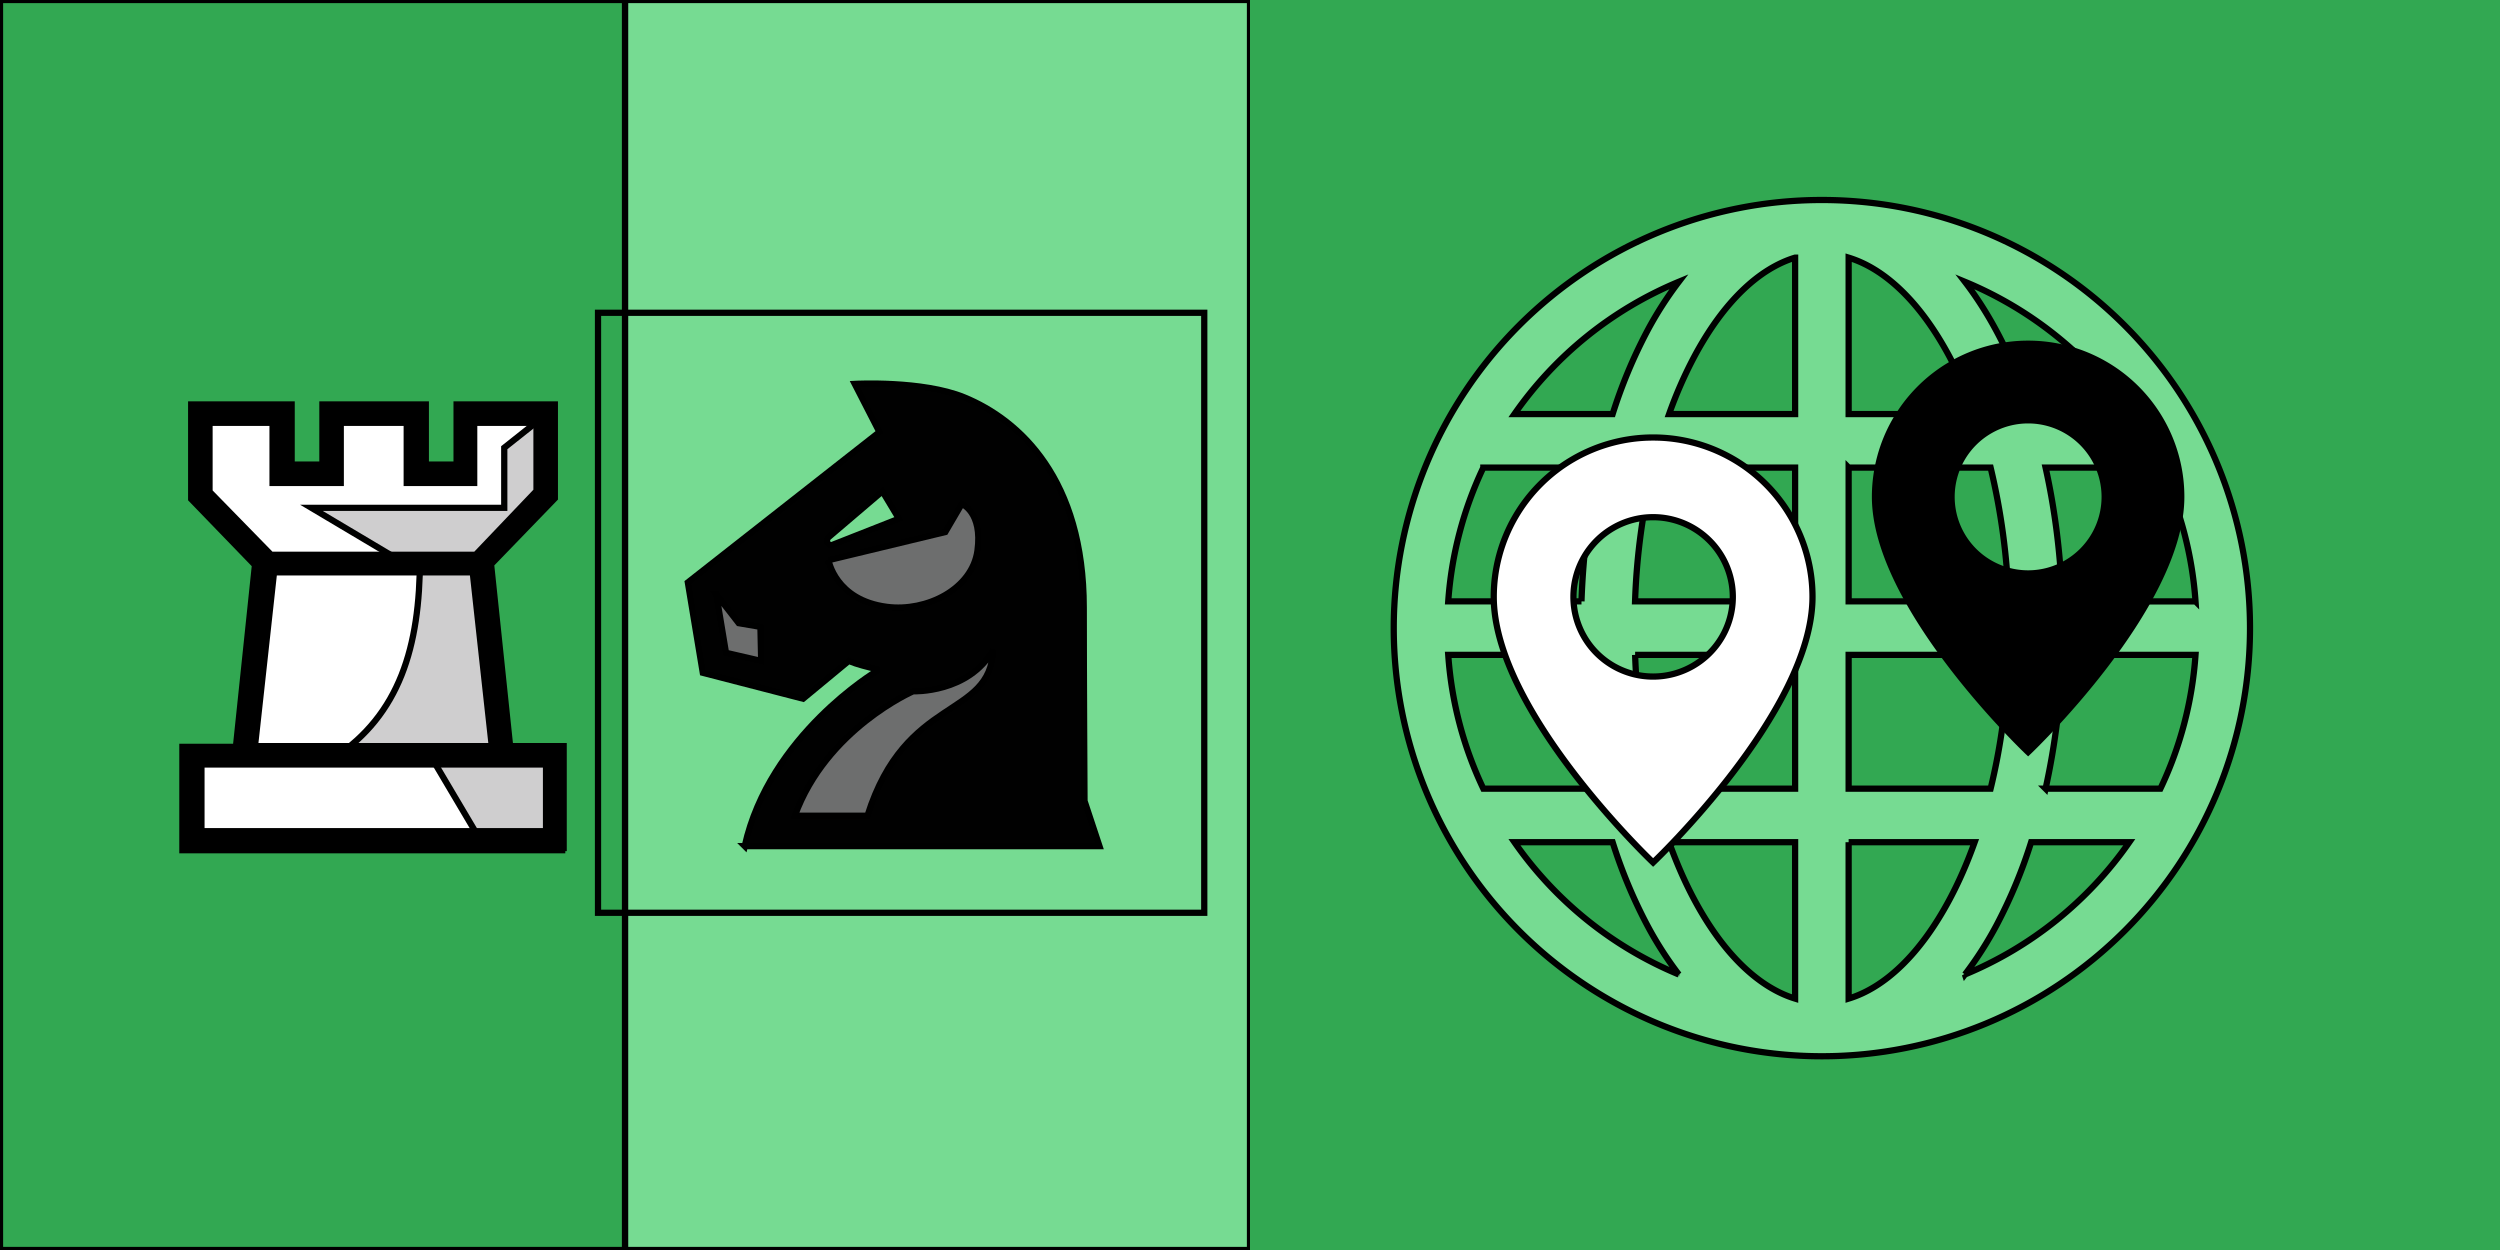 <svg width="400" height="200" xmlns="http://www.w3.org/2000/svg">
 <rect width="100%" height="100%" fill="#333333" stroke="none"/>
 <g id="Layer_1">
  <title>Layer 1</title>
  <rect stroke="null" fill="#76db92" x="100" y="0" width="100" height="200" id="svg_3"/>
  <rect fill="#32a852" stroke="null" x="0" y="0" width="100" height="200" id="svg_2"/>
  <g id="svg_1" stroke="null">
   <path id="svg_4" class="st0" d="m95.682,50.045l97,0l0,96l-97,0l0,-96z" fill="none" stroke="null"/>
   <path id="svg_5" class="st1" d="m119.153,135.379l56.763,0l-2.395,-7.23s-0.12,-20.148 -0.12,-30.933c0,-20.504 -10.179,-29.985 -19.16,-33.659c-6.706,-2.726 -17.484,-2.133 -17.484,-2.133l3.952,7.704l-30.657,24.059l2.395,14.459l16.047,4.148l7.305,-6.044c1.437,0.593 2.994,0.948 4.431,1.304l0,0.356s-17.125,10.193 -21.077,27.97l0,-0zm14.131,-48.237c-0.719,0.356 -1.317,-0.593 -0.719,-1.185l8.622,-7.348l2.635,4.385l-10.538,4.148z" fill="#010101" stroke="null"/>
   <path id="svg_6" class="st2" d="m114.603,95.082l1.557,9.363l5.628,1.304l-0.12,-5.452l-3.473,-0.593l-3.593,-4.622l-0,0zm17.963,-5.452l18.681,-4.504l2.635,-4.504s3.353,1.304 2.515,7.467s-8.143,9.837 -14.49,9.007c-8.263,-1.067 -9.341,-7.467 -9.341,-7.467l-0,-0zm6.227,40.889c6.107,-19.437 19.64,-15.407 20.119,-26.548c-3.952,6.993 -12.814,6.637 -12.814,6.637s-13.891,6.044 -18.921,19.911l11.616,0z" fill="#6d6e6e" stroke="null"/>
  </g>
  <g id="svg_7" stroke="null">
   <path id="svg_8" class="st0" d="m81.149,120.904l-3.754,-32.025l10.088,-9.619l0,-13.021l-13.021,0l0,9.502l-7.86,0l0,-9.502l-13.608,0l0,9.502l-7.86,0l0,-9.502l-13.021,0l0,13.021l10.088,9.619l-3.754,32.025l-7.742,0l0,13.608l58.185,0l0,-13.608l-7.742,0l0,0z" fill="#fff" stroke="null"/>
   <path id="svg_9" class="st1" d="m80.915,121.256l-4.927,-31.908l2.581,0l8.915,-10.088l0,-13.021l-6.804,5.396l0,9.619l-30.852,0l13.608,8.094l3.754,0c0,14.194 -3.285,24.987 -13.725,31.908l15.602,0l7.156,12.083l11.613,0l0,-12.083l-6.921,0z" fill="#cfcecf" stroke="null"/>
   <path id="svg_10" d="m81.618,119.379l-3.05,-29.092l10.206,-10.558l0,-15.015l-15.719,0l0,9.619l-4.927,0l0,-9.619l-16.54,0l0,9.619l-4.927,0l0,-9.619l-16.071,0l0,15.133l10.206,10.558l-3.05,29.092l-8.563,0l0,16.54l60.765,0l0,-0.352l0.235,0l0,-16.306l-8.563,0l-0,0zm-27.098,-42.113l0,-9.619l10.558,0l0,9.619l10.792,0l0,-9.619l9.971,0l0,10.91l-9.737,10.206l-32.729,0l-9.854,-10.088l0,-11.027l10.088,0l0,9.619l10.91,0l0,0zm21.115,14.312l3.05,27.802l-37.89,0l3.05,-27.802l31.79,0zm3.402,30.735l8.329,0l0,10.675l-55.135,0l0,-10.675l46.806,0l-0,0z" stroke="null"/>
  </g>
  <rect id="svg_12" height="200" width="200" y="0" x="200" stroke-width="0" stroke="null" fill="#32a852"/>
  <g stroke="null">
   <path fill="#76db92" stroke="null" d="m223,100.5a68.5,68.5 0 1 1 137,0a68.5,68.5 0 0 1 -137,0zm64.219,-59.278c-5.737,1.747 -11.431,7.021 -16.157,15.883a68.243,68.243 0 0 0 -4.007,9.145l20.165,0l0,-25.028zm-29.198,25.028a79.349,79.349 0 0 1 5.48,-13.178a57.369,57.369 0 0 1 5.112,-7.989a60.152,60.152 0 0 0 -26.304,21.166l15.712,0zm-4.983,29.969c0.257,-7.509 1.182,-14.71 2.671,-21.406l-18.375,0a59.578,59.578 0 0 0 -5.617,21.406l21.321,0zm11.465,-21.406a107.031,107.031 0 0 0 -2.894,21.406l25.61,0l0,-21.406l-22.716,0zm31.279,0l0,21.406l25.602,0a106.988,106.988 0 0 0 -2.886,-21.406l-22.716,0zm-34.164,29.969a107.031,107.031 0 0 0 2.886,21.406l22.716,0l0,-21.406l-25.602,0zm34.164,0l0,21.406l22.716,0c1.601,-6.55 2.62,-13.768 2.894,-21.406l-25.61,0zm-28.727,29.969c1.182,3.305 2.526,6.37 4.007,9.145c4.726,8.862 10.429,14.128 16.157,15.883l0,-25.028l-20.165,0zm1.558,21.166a57.334,57.334 0 0 1 -5.112,-7.989a79.357,79.357 0 0 1 -5.48,-13.178l-15.712,0a60.143,60.143 0 0 0 26.304,21.166zm-12.904,-29.729a116.895,116.895 0 0 1 -2.671,-21.406l-21.321,0c0.531,7.621 2.492,14.839 5.617,21.406l18.375,0zm58.679,29.729a60.143,60.143 0 0 0 26.304,-21.166l-15.712,0a79.374,79.374 0 0 1 -5.48,13.178a57.266,57.266 0 0 1 -5.112,7.989zm-18.606,-21.166l0,25.028c5.737,-1.747 11.431,-7.021 16.157,-15.883c1.481,-2.774 2.826,-5.84 4.007,-9.145l-20.165,0zm31.51,-8.562l18.375,0c3.125,-6.567 5.086,-13.786 5.617,-21.406l-21.321,0a116.878,116.878 0 0 1 -2.671,21.406zm23.992,-29.969a59.586,59.586 0 0 0 -5.617,-21.406l-18.375,0c1.49,6.696 2.415,13.897 2.671,21.406l21.321,0zm-31.784,-43.146c2.115,3.973 3.956,8.391 5.48,13.178l15.712,0a60.143,60.143 0 0 0 -26.304,-21.166c1.867,2.432 3.579,5.12 5.112,7.989zm-3.553,13.178a68.209,68.209 0 0 0 -4.007,-9.145c-4.726,-8.862 -10.421,-14.128 -16.157,-15.883l0,25.028l20.165,0z"/>
  </g>
  <g stroke="null">
   <path fill="#ffffff" stroke="null" d="m264.5,138s25.5,-24.166 25.5,-42.5a25.5,25.5 0 0 0 -51,0c0,18.334 25.5,42.5 25.5,42.5zm0,-29.75a12.75,12.75 0 1 1 0,-25.5a12.75,12.75 0 0 1 0,25.5z"/>
  </g>
  <g stroke="null">
   <path stroke="null" d="m324.5,120.333s24.5,-23.218 24.5,-40.833a24.5,24.5 0 0 0 -49,0c0,17.616 24.5,40.833 24.5,40.833zm0,-28.583a12.25,12.25 0 1 1 0,-24.5a12.25,12.25 0 0 1 0,24.5z"/>
  </g>
 </g>

</svg>